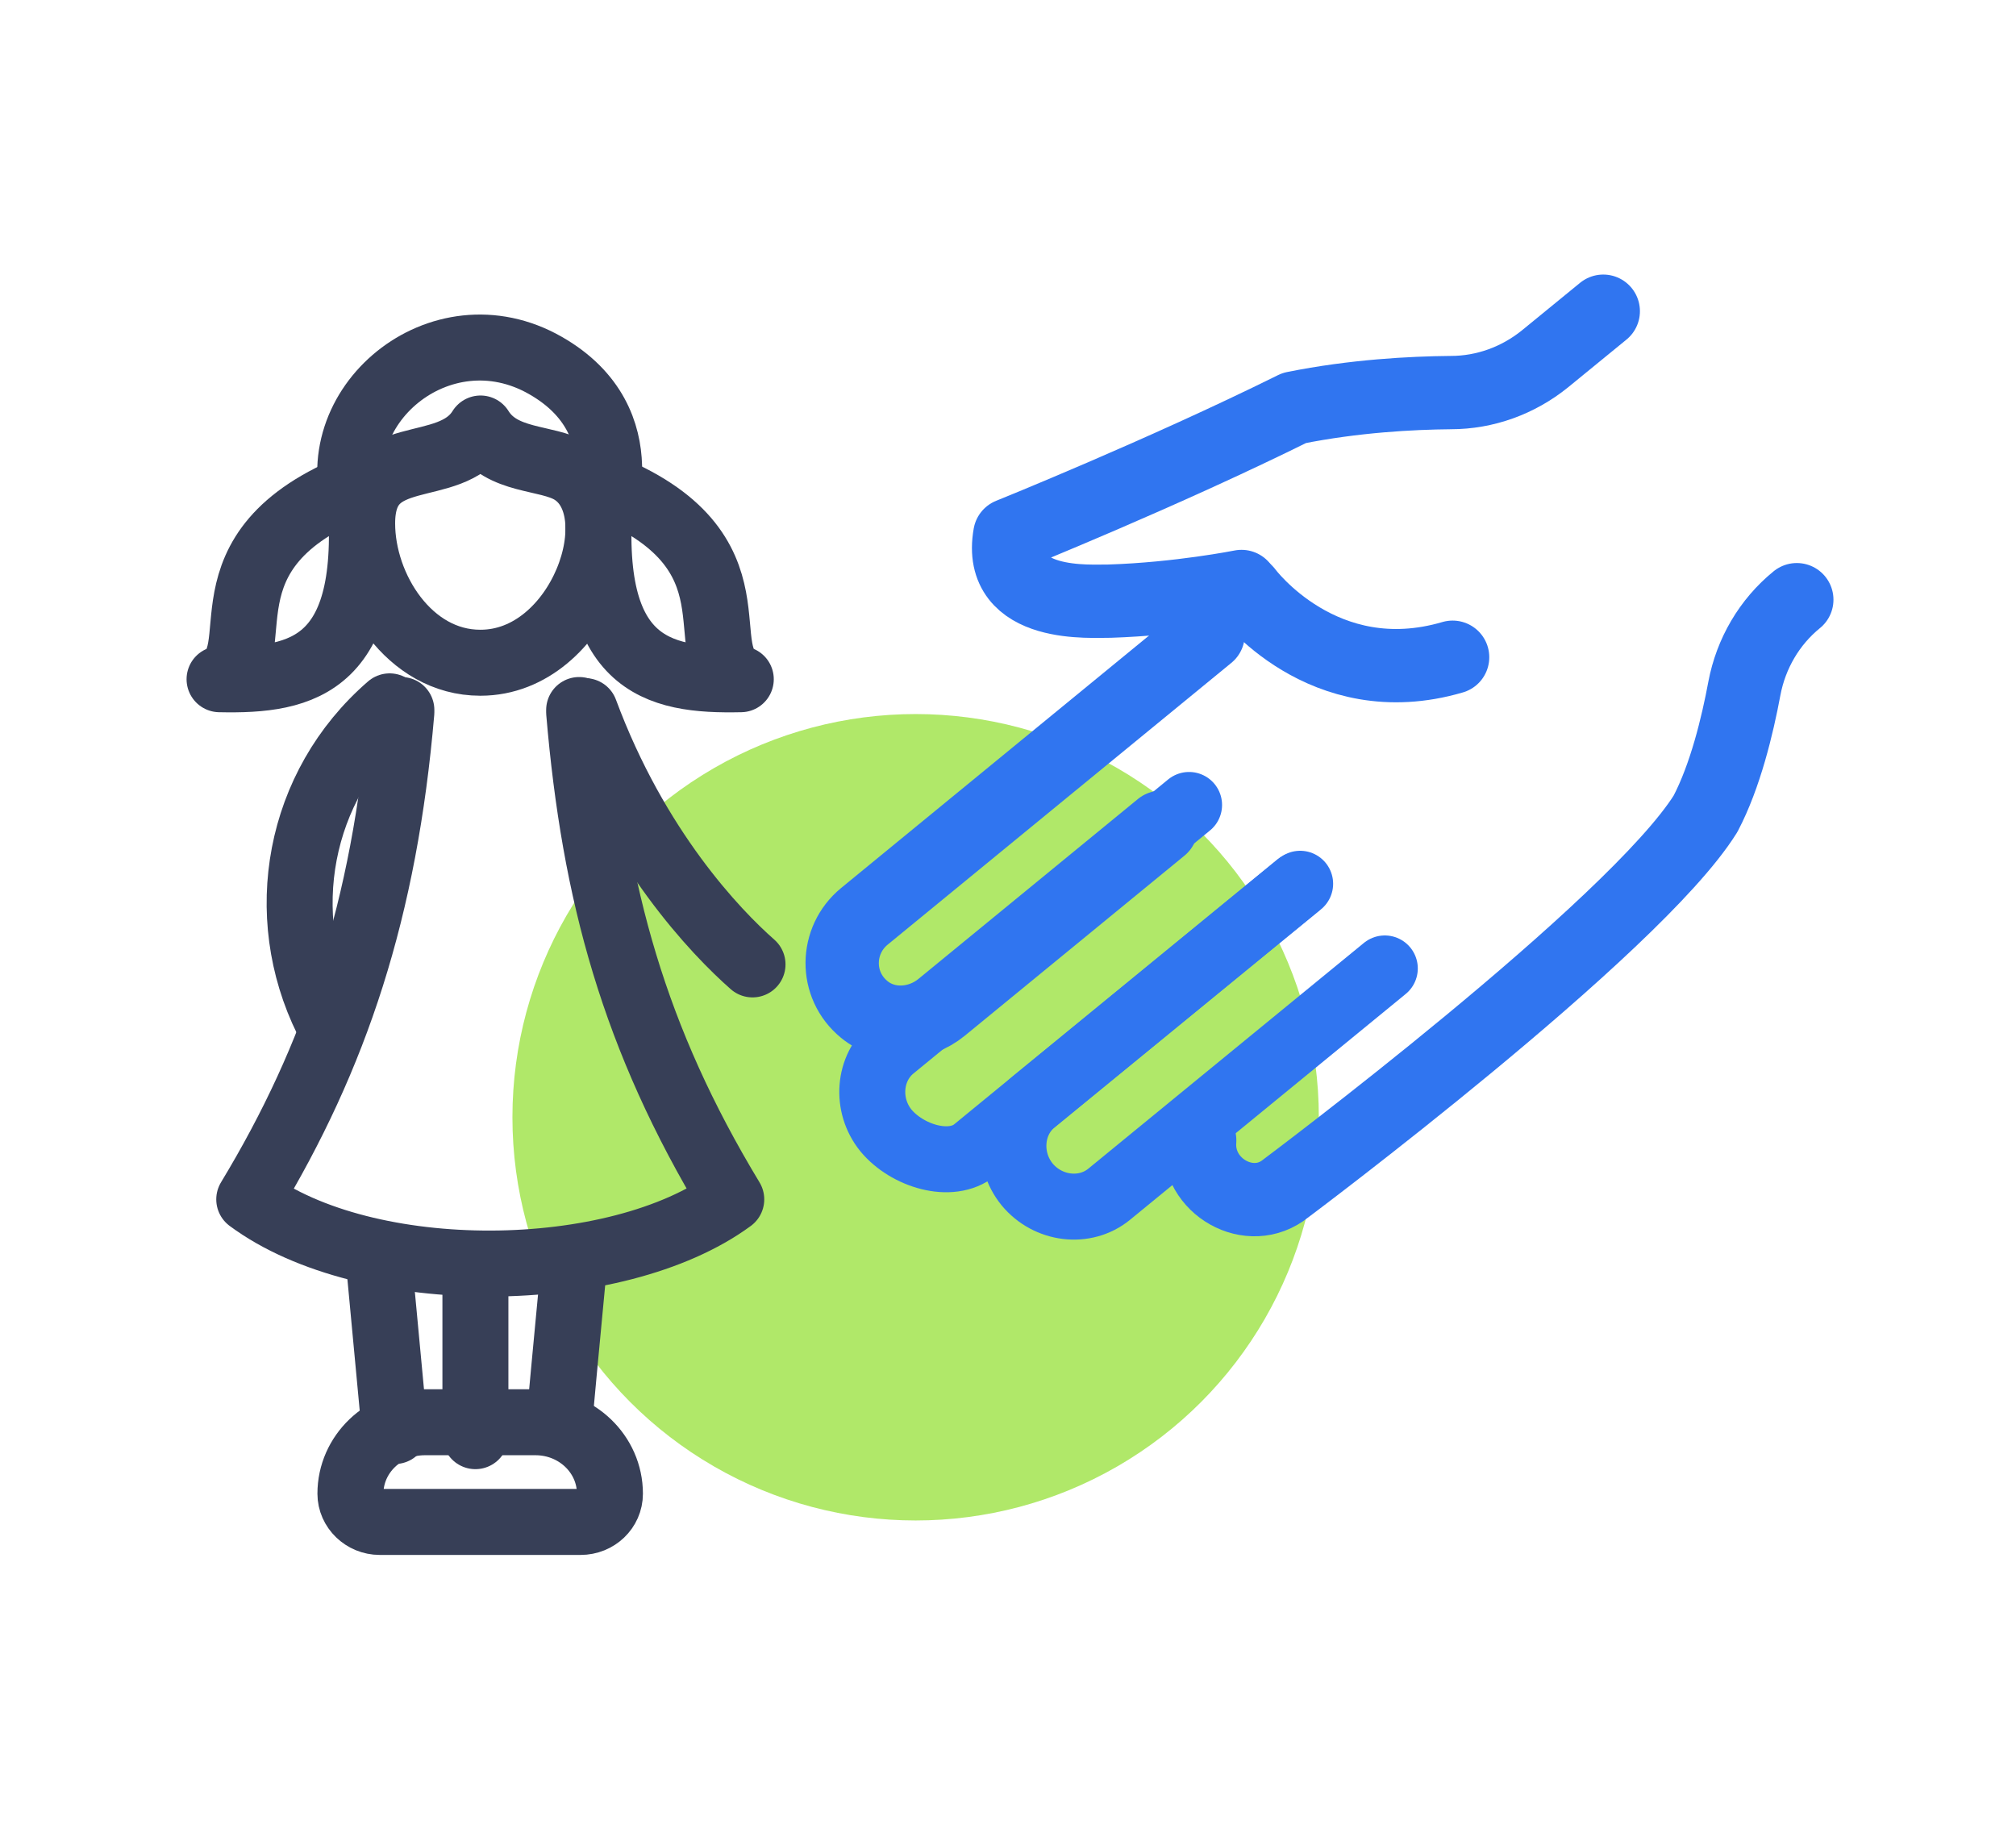 <?xml version="1.0" encoding="UTF-8"?>
<svg id="_레이어_1" data-name="레이어 1" xmlns="http://www.w3.org/2000/svg" viewBox="0 0 55 50">
  <defs>
    <style>
      .cls-1 {
        stroke-width: 2px;
      }

      .cls-1, .cls-2 {
        stroke: #3075f0;
      }

      .cls-1, .cls-2, .cls-3 {
        fill: none;
        stroke-linecap: round;
        stroke-linejoin: round;
      }

      .cls-4 {
        fill: #b0e869;
      }

      .cls-2, .cls-3 {
        stroke-width: 1.8px;
      }

      .cls-3 {
        stroke: #373f57;
      }
    </style>
  </defs>
  <circle class="cls-4" cx="24.98" cy="30.48" r="11"/>
  <path class="cls-3" d="M14.6,38.8h-3.01c-1.12,0-2.03.87-2.03,1.95,0,.42.36.77.8.77h5.48c.44,0,.8-.34.8-.77,0-1.08-.91-1.95-2.03-1.95Z"/>
  <path class="cls-3" d="M16.33,14.31s1.25-2.8-1.45-4.34c-2.87-1.64-6.17,1.14-5.13,4.01l.12.33"/>
  <path class="cls-3" d="M13.11,18.08c2.74,0,4.19-4.18,2.48-5.22-.68-.41-1.9-.24-2.48-1.17-.85,1.37-3.23.34-3.23,2.59,0,1.76,1.29,3.8,3.22,3.8"/>
  <path class="cls-3" d="M9.8,13.22c-4.58,1.79-2.33,4.68-3.81,5.31,2.28.05,4.3-.35,3.81-5.31Z"/>
  <path class="cls-3" d="M16.4,13.22c4.58,1.79,2.33,4.68,3.81,5.31-2.28.05-4.3-.35-3.81-5.31Z"/>
  <path class="cls-3" d="M15.25,38.88c.17-1.88.4-4.25.42-4.49"/>
  <path class="cls-3" d="M10.35,34.56l.42,4.48"/>
  <path class="cls-3" d="M12.97,39.18v-4.27"/>
  <path class="cls-3" d="M15.96,19.4c1.4,3.77,3.57,6.03,4.57,6.91"/>
  <path class="cls-3" d="M8.92,27.82c-1.41-2.85-.81-6.37,1.71-8.55l.08.09"/>
  <path class="cls-3" d="M10.95,19.37v.06c-.46,5.38-1.79,9.39-4.15,13.29,3.2,2.37,10.02,2.3,13.15,0-2.65-4.38-3.73-8.34-4.15-13.29v-.06"/>
  <path class="cls-2" d="M32.44,21.96l-8.09,6.63c-.66.54-.74,1.56-.18,2.25.57.69,1.77,1.07,2.43.53l8.81-7.22"/>
  <path class="cls-2" d="M35.47,24.11l-7.27,5.95c-.66.54-.74,1.56-.18,2.25.57.69,1.58.81,2.24.27l7.52-6.16"/>
  <path class="cls-1" d="M33.87,16s-1.7.34-3.6.4c-.45-.01-3.08.22-2.72-1.81,0,0,4.17-1.68,7.76-3.46,1.64-.33,3.2-.41,4.27-.42.94,0,1.84-.33,2.57-.92l1.59-1.3"/>
  <path class="cls-1" d="M31.68,22.57l-5.99,4.91c-.61.5-1.5.56-2.11.06-.82-.67-.79-1.89,0-2.54l9.38-7.69"/>
  <path class="cls-1" d="M32.73,31.11c-.1,1.26,1.38,2.1,2.35,1.31,0,0,9.51-7.11,11.45-10.22.54-1.03.87-2.4,1.06-3.42.18-.95.68-1.81,1.43-2.42"/>
  <path class="cls-1" d="M34,16.14s2.09,2.83,5.63,1.79"/>
</svg>